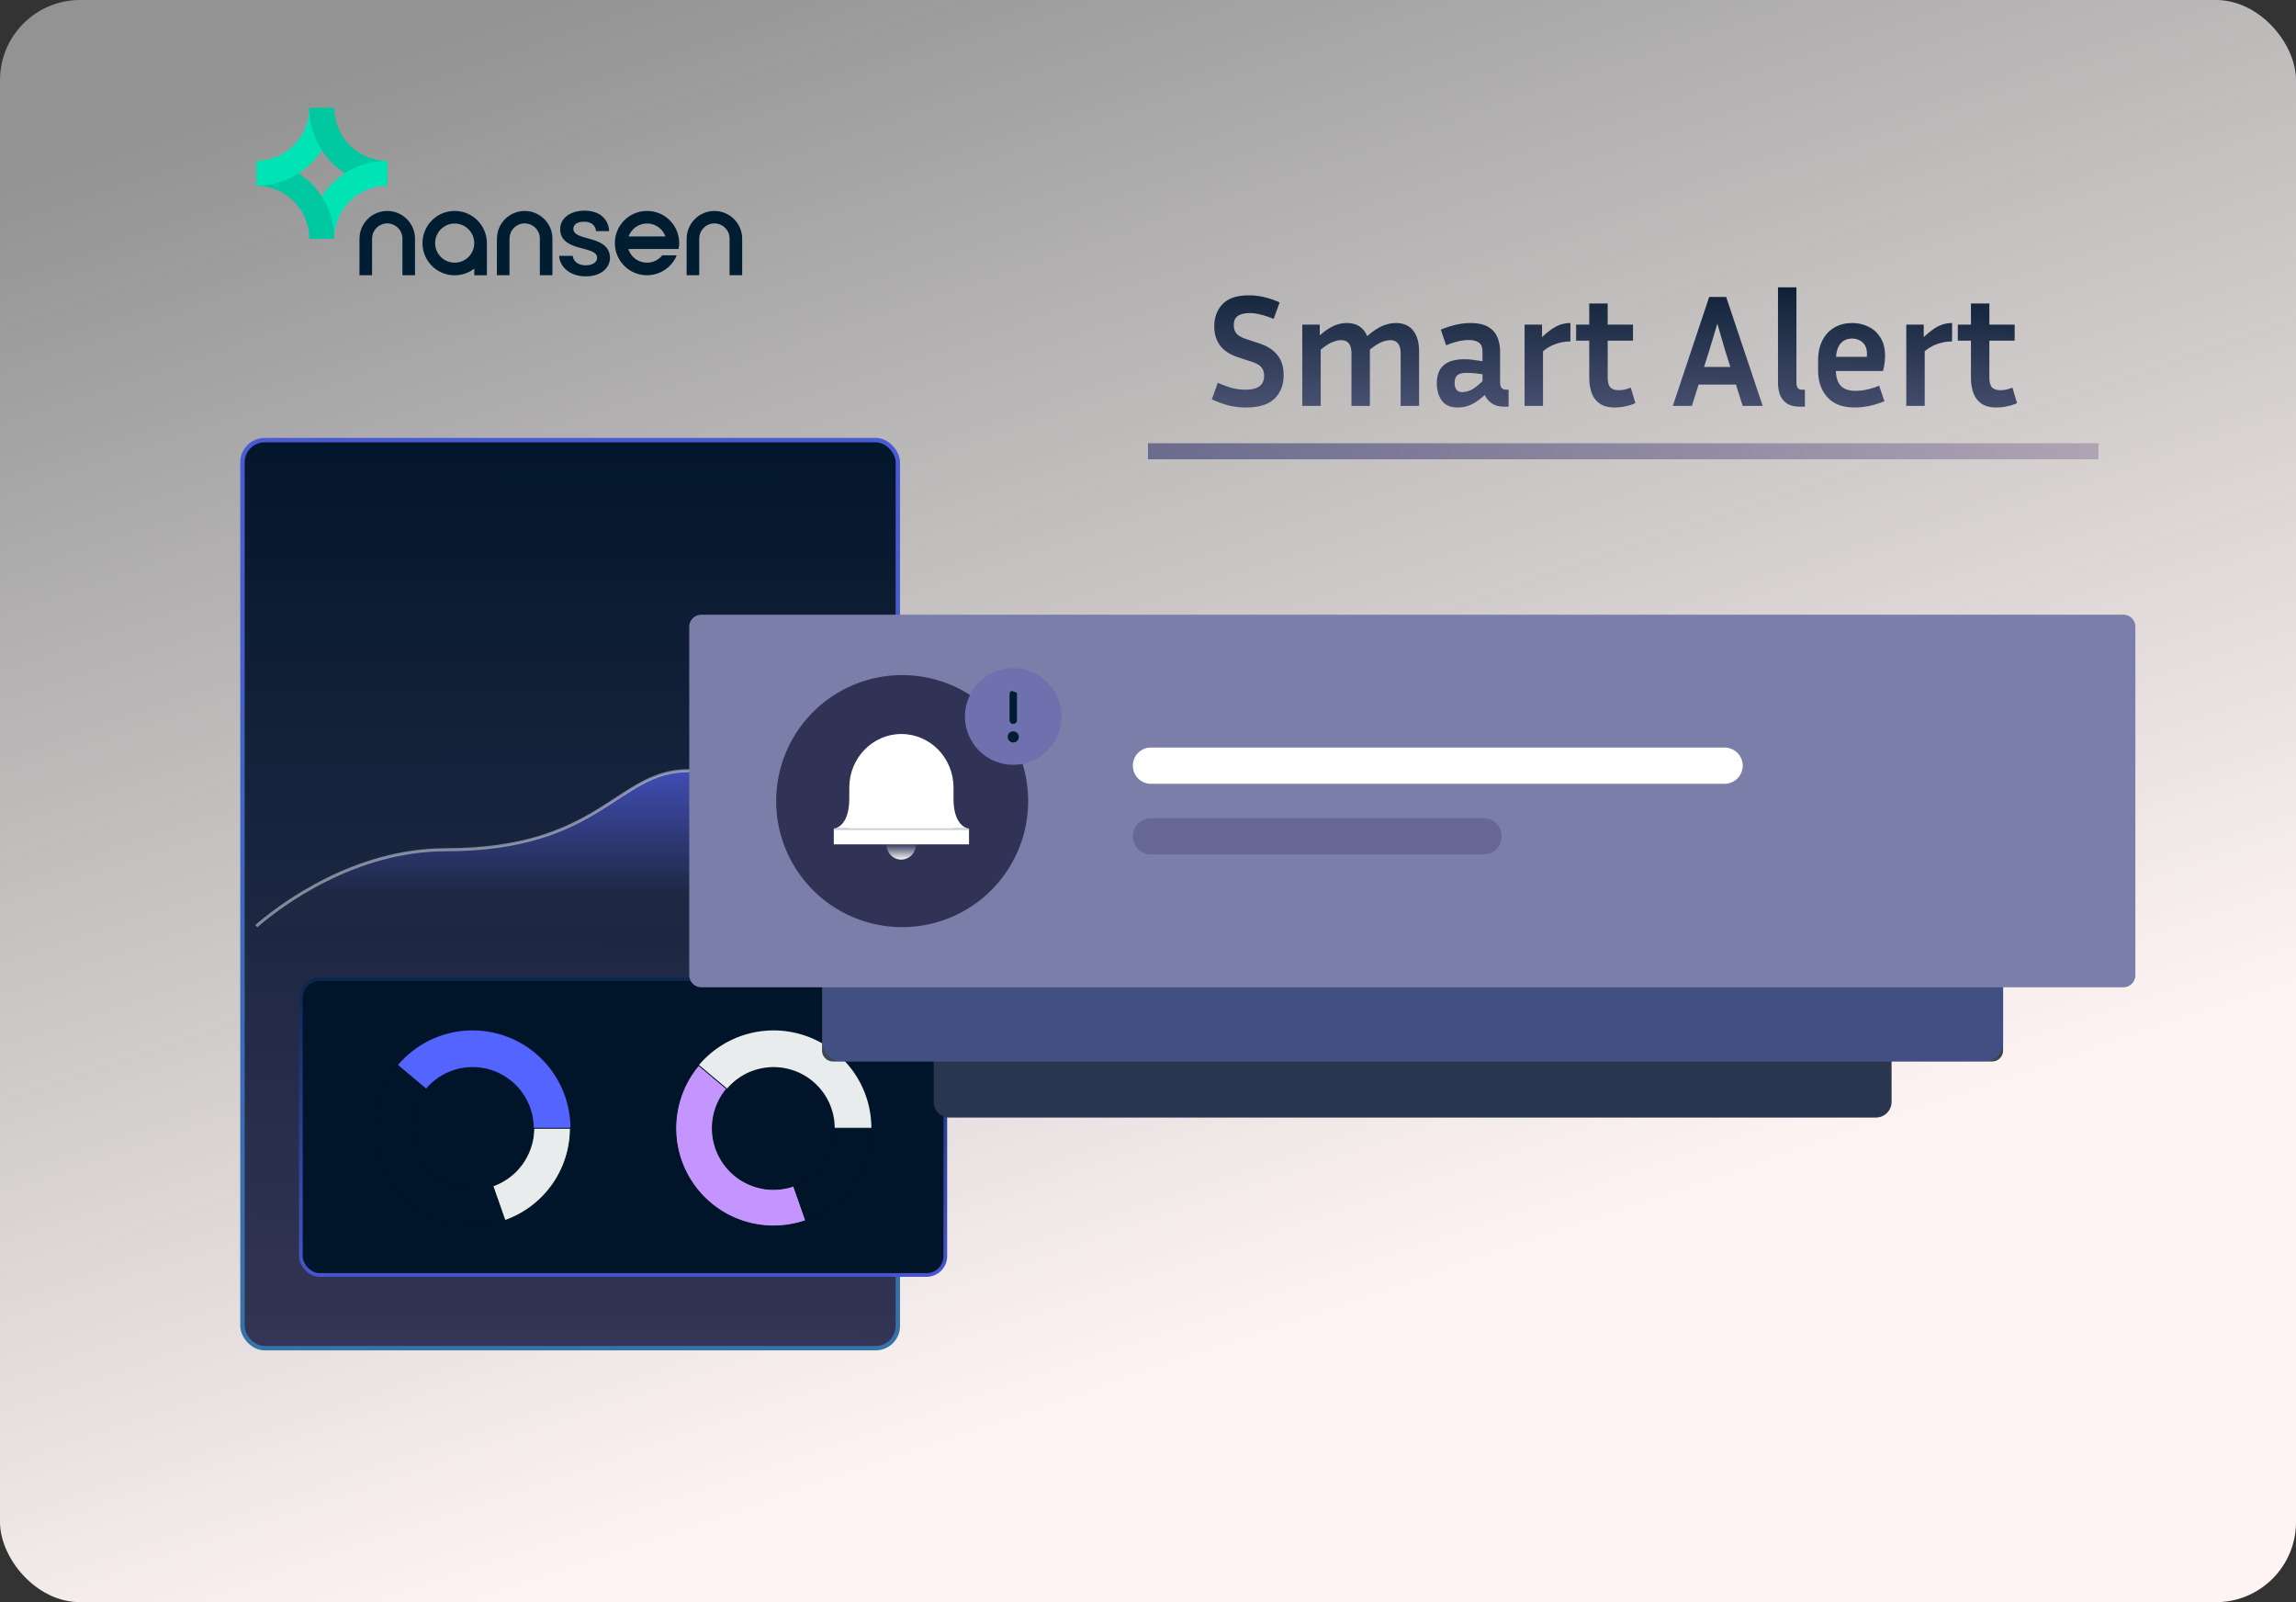 <svg xmlns="http://www.w3.org/2000/svg" xmlns:xlink="http://www.w3.org/1999/xlink" width="430" height="300" fill="none" xmlns:v="https://vecta.io/nano"><rect width="100%" height="100%" fill="#333333" stroke="none"/><g clip-path="url(#I)"><rect width="430" height="300" rx="15" fill="url(#A)"/><rect x="45.411" y="82.411" width="122.74" height="170.029" rx="4.166" fill="url(#B)" stroke="url(#C)" stroke-width=".822"/><path d="M83.504 159.107c-17.036 0-30.737 10.191-35.503 14.3h119.824V131c-16.272 0-15.779 13.314-38.955 13.314-13.35 0-16.272 14.793-45.365 14.793z" fill="url(#D)"/><path opacity=".5" d="M48 173.407c4.767-4.109 18.468-14.3 35.504-14.3 29.093 0 32.016-14.793 45.366-14.793 23.176 0 22.683-13.314 38.955-13.314" stroke="#e8ecec" stroke-width=".569"/><rect x="56.347" y="183.347" width="120.692" height="55.385" rx="3.515" fill="#001529" stroke="url(#E)" stroke-width=".693"/><path d="M106.826 211.257c0-3.758-1.156-7.425-3.311-10.503a18.31 18.31 0 0 0-8.736-6.706c-3.531-1.286-7.372-1.455-11.002-.485a18.31 18.31 0 0 0-9.291 5.913l5.259 4.418c1.511-1.799 3.538-3.089 5.807-3.695s4.669-.502 6.876.302 4.113 2.267 5.46 4.192 2.069 4.215 2.069 6.564h6.869z" fill="#5364ff"/><g stroke="#001321" stroke-width=".173"><path d="M74.485 199.475c-2.582 3.073-4.083 6.91-4.272 10.92s.945 7.971 3.227 11.273a18.31 18.31 0 0 0 9.404 7.005c3.817 1.242 7.937 1.195 11.725-.133l-2.273-6.482a11.45 11.45 0 0 1-7.328.084c-2.386-.776-4.451-2.314-5.877-4.378a11.45 11.45 0 0 1-2.017-7.046c.118-2.506 1.056-4.904 2.67-6.825l-5.259-4.418z"/><g fill="#e8ecec"><path d="M94.572 228.54c3.582-1.256 6.685-3.594 8.88-6.69s3.375-6.798 3.375-10.594h-6.868c0 2.372-.737 4.686-2.109 6.621a11.45 11.45 0 0 1-5.55 4.181l2.273 6.482z"/></g></g><path d="M163.195 211.257a18.31 18.31 0 0 0-12.046-17.209 18.32 18.32 0 0 0-11.001-.485 18.31 18.31 0 0 0-9.291 5.913l5.258 4.418c1.511-1.799 3.538-3.089 5.807-3.695s4.67-.502 6.876.302 4.113 2.267 5.46 4.192 2.069 4.215 2.069 6.564h6.868z" fill="#e8ecec"/><g stroke="#001321" stroke-width=".173"><path d="M130.845 199.475a18.31 18.31 0 0 0-1.044 22.193 18.31 18.31 0 0 0 9.403 7.005c3.818 1.242 7.938 1.195 11.726-.133l-2.273-6.482c-2.368.83-4.942.86-7.328.084a11.45 11.45 0 0 1-7.895-11.424c.118-2.506 1.056-4.904 2.67-6.825l-5.259-4.418z" fill="#c495ff"/><path d="M150.929 228.539a18.31 18.31 0 0 0 8.88-6.69c2.195-3.096 3.375-6.798 3.375-10.593h-6.869a11.45 11.45 0 0 1-2.109 6.621c-1.372 1.935-3.311 3.396-5.55 4.181l2.273 6.481z"/></g><path d="M174.853 165.977c0-1.621 1.314-2.935 2.935-2.935H351.32c1.621 0 2.935 1.314 2.935 2.935v40.34c0 1.621-1.314 2.935-2.935 2.935H177.788c-1.621 0-2.935-1.314-2.935-2.935v-40.34z" fill="#26313d"/><path opacity=".1" d="M174.898 165.976c0-1.62 1.314-2.934 2.935-2.934h173.534c1.62 0 2.934 1.314 2.934 2.934v40.341c0 1.621-1.314 2.935-2.934 2.935H177.833c-1.621 0-2.935-1.314-2.935-2.935v-40.341z" fill="#5364ff"/><path d="M153.957 143.838a2.05 2.05 0 0 1 2.051-2.051h217.081a2.05 2.05 0 0 1 2.052 2.051v52.869a2.05 2.05 0 0 1-2.052 2.051H156.008a2.05 2.05 0 0 1-2.051-2.051v-52.869z" fill="#3c464f"/><path opacity=".3" d="M154.012 145.404a3.62 3.62 0 0 1 3.618-3.618h213.949a3.62 3.62 0 0 1 3.617 3.618v49.736a3.62 3.62 0 0 1-3.617 3.618H157.63a3.62 3.62 0 0 1-3.618-3.618v-49.736z" fill="#5364ff"/><path d="M192.938 175.899a5.1 5.1 0 0 1-5.1 5.101c-2.817 0-5.101-2.284-5.101-5.101a5.1 5.1 0 1 1 10.201 0z" fill="#001d32"/><path d="M187.953 168.017c-1.536 0-3.037.455-4.314 1.308a7.77 7.77 0 0 0-2.861 3.486 7.76 7.76 0 0 0 1.684 8.464 7.76 7.76 0 0 0 8.463 1.683c1.42-.587 2.633-1.583 3.486-2.86a7.77 7.77 0 0 0 1.309-4.315c-.002-2.059-.821-4.033-2.277-5.489s-3.431-2.275-5.49-2.277zm-.597 4.182a.6.6 0 0 1 .175-.423c.112-.112.264-.175.422-.175a.6.6 0 0 1 .598.598v4.181a.6.6 0 0 1-.598.598c-.158 0-.31-.063-.422-.175a.6.6 0 0 1-.175-.423v-4.181zm.597 7.766c-.177 0-.35-.053-.497-.151s-.263-.238-.331-.402a.91.91 0 0 1-.051-.518.9.9 0 0 1 .705-.704.89.89 0 0 1 .517.051c.164.068.304.183.402.33a.89.89 0 0 1 .151.498.9.9 0 0 1-.262.634c-.168.168-.396.262-.634.262z" fill="#00e3b4"/><path d="M129.083 117.365c0-1.248 1.013-2.261 2.262-2.261h266.31c1.249 0 2.262 1.013 2.262 2.261v65.238a2.26 2.26 0 0 1-2.262 2.261h-266.31a2.26 2.26 0 0 1-2.262-2.261v-65.238z" fill="#7a7ea8"/><path d="M192.555 150.006a23.6 23.6 0 0 1-23.596 23.595 23.6 23.6 0 0 1-23.595-23.595 23.6 23.6 0 0 1 23.595-23.595 23.6 23.6 0 0 1 23.596 23.595z" fill="#303256"/><path d="M171.535 158.118c0 1.568-1.236 2.838-2.761 2.838s-2.762-1.27-2.762-2.838 1.237-2.837 2.762-2.837 2.761 1.27 2.761 2.837z" fill="url(#F)"/><g fill="#fff"><path fill-rule="evenodd" d="M159.056 147.469c0-5.539 4.37-10.03 9.76-10.03s9.759 4.491 9.759 10.03v2.128h0c0 4.326 1.936 5.495 2.903 5.525h-2.903v1.484h-19.519v-1.484h-2.903c.965-.03 2.892-1.229 2.903-5.523v-2.13z"/><path d="M156.153 155.123h25.325v2.98h-25.325v-2.98z"/></g><g fill="#001d32"><path opacity=".2" d="M156.153 155.092h25.325v.34h-25.325v-.34z"/><path d="M193.471 134.355a5.1 5.1 0 0 1-10.2 0 5.1 5.1 0 1 1 10.2 0z"/></g><path d="M189.765 125.115c-1.789 0-3.537.531-5.025 1.525s-2.647 2.406-3.331 4.059a9.04 9.04 0 0 0-.515 5.226c.349 1.754 1.211 3.366 2.475 4.631s2.877 2.126 4.632 2.475a9.04 9.04 0 0 0 9.285-3.846 9.04 9.04 0 0 0 1.524-5.025c-.003-2.398-.956-4.697-2.652-6.393a9.06 9.06 0 0 0-6.393-2.652zm-.696 4.871c0-.185.074-.362.204-.492s.308-.204.492-.204a.69.69 0 0 1 .696.696v4.87c0 .184-.073.361-.204.492s-.307.204-.492.204a.7.7 0 0 1-.696-.696v-4.87zm.696 9.044a1.05 1.05 0 0 1-.964-.644c-.079-.191-.1-.4-.059-.603a1.04 1.04 0 0 1 .82-.82c.202-.04.412-.019.603.06s.353.212.468.384a1.04 1.04 0 0 1 .176.58c0 .277-.11.542-.306.738s-.461.305-.738.305z" fill="#6e71ad"/><g fill-rule="evenodd"><path d="M212.163 143.369c0-1.873 1.519-3.391 3.392-3.391h107.431a3.39 3.39 0 1 1 0 6.783H215.555c-1.873 0-3.392-1.518-3.392-3.392z" fill="#fff"/><path d="M212.163 156.595c0-1.873 1.519-3.391 3.392-3.391h62.292a3.39 3.39 0 1 1 0 6.783h-62.292c-1.873 0-3.392-1.518-3.392-3.392z" fill="#666794"/></g><path d="M233.26 72.97c2.32 0 3.48-.86 3.48-2.58 0-.7-.18-1.25-.54-1.65-.34-.4-.98-.75-1.92-1.05l-2.46-.81c-2.94-.96-4.41-2.89-4.41-5.79 0-1.68.52-3.06 1.56-4.14 1.06-1.1 2.71-1.65 4.95-1.65.94 0 1.87.11 2.79.33.92.2 1.9.53 2.94.99l-1.11 3.09c-.96-.38-1.78-.65-2.46-.81a7.72 7.72 0 0 0-2.04-.27c-.92 0-1.65.17-2.19.51-.52.32-.78.91-.78 1.77 0 .64.18 1.17.54 1.59.38.4 1 .74 1.86 1.02l2.46.81c1.48.5 2.59 1.23 3.33 2.19.76.94 1.14 2.19 1.14 3.75 0 1.8-.57 3.26-1.71 4.38-1.14 1.1-2.93 1.65-5.37 1.65-.96 0-1.96-.11-3-.33-1.02-.24-2.14-.64-3.36-1.2l1.11-3.09c1.12.48 2.07.82 2.85 1.02.8.18 1.58.27 2.34.27zm14.087-7.5V76h-3.45V60.79h3.27v2.01c.94-.82 1.81-1.41 2.61-1.77s1.62-.54 2.46-.54c1.86 0 3.13.82 3.81 2.46 1-.88 1.93-1.51 2.79-1.89s1.73-.57 2.61-.57c1.4 0 2.47.47 3.21 1.41.74.92 1.11 2.22 1.11 3.9V76h-3.45v-9.78c0-1.68-.64-2.52-1.92-2.52-.5 0-1.05.12-1.65.36s-1.33.71-2.19 1.41V76h-3.45v-9.78c0-1.68-.64-2.52-1.92-2.52-.5 0-1.05.12-1.65.36s-1.33.71-2.19 1.41zm34.496 10.68c-1.02 0-1.84-.21-2.46-.63-.6-.42-1.04-.94-1.32-1.56-.86.8-1.69 1.39-2.49 1.77s-1.66.57-2.58.57c-1.34 0-2.33-.43-2.97-1.29-.62-.86-.93-1.95-.93-3.27 0-.88.16-1.65.48-2.31.34-.68.89-1.21 1.65-1.59s1.8-.57 3.12-.57a11.46 11.46 0 0 1 1.62.12l1.68.24v-1.77c0-.84-.23-1.41-.69-1.71-.46-.32-1.08-.48-1.86-.48-.6 0-1.26.08-1.98.24a14.37 14.37 0 0 0-2.28.75l-.99-2.94c2.02-.82 3.85-1.23 5.49-1.23 1.48 0 2.62.25 3.42.75.82.5 1.39 1.16 1.71 1.98s.48 1.7.48 2.64v5.85a1.73 1.73 0 0 0 .24.87c.18.26.52.39 1.02.39h.33v3.18h-.69zm-9.42-4.47c0 .54.12.97.36 1.29.24.3.59.45 1.05.45s.98-.12 1.56-.36 1.33-.8 2.25-1.68v-1.29c-1.04-.18-2.06-.27-3.06-.27-.78 0-1.34.16-1.68.48-.32.32-.48.78-.48 1.38zm21.685-7.74c-.94 0-1.84.15-2.7.45-.84.28-1.65.74-2.43 1.38V76h-3.45V60.79h3.27v2.34c1.02-.96 1.93-1.64 2.73-2.04a5.69 5.69 0 0 1 2.58-.6v3.45zm12.172 11.55a8.28 8.28 0 0 1-1.8.57 9.01 9.01 0 0 1-2.07.24c-1.16 0-2.09-.24-2.79-.72s-1.21-1.15-1.53-2.01c-.3-.86-.45-1.84-.45-2.94v-6.84h-2.46v-3h2.46v-3.96h3.45v3.96h4.74v3h-4.74v6.84c0 .92.17 1.56.51 1.92.36.34.87.51 1.53.51.32 0 .66-.03 1.02-.09.38-.08.8-.21 1.26-.39l.87 2.91zm20.089.51l-1.26-3.99h-6.99l-1.26 3.99h-3.57l6.81-20.4h3.18l6.84 20.4h-3.75zm-6.3-10.23l-.93 2.94h4.92l-.93-2.94-1.5-5.16-1.56 5.16zm12.918 5.94V53.8h3.45v17.91c0 .3.07.59.21.87.16.26.46.39.9.39h.48v3.18h-.84c-1.14 0-2.01-.22-2.61-.66s-1.02-1-1.26-1.68a6.78 6.78 0 0 1-.33-2.1zm19.931 3.42c-1.04.42-2.02.72-2.94.9s-1.79.27-2.61.27c-2.26 0-3.97-.64-5.13-1.92s-1.74-2.98-1.74-5.1v-1.8c0-1.42.26-2.65.78-3.69s1.26-1.85 2.22-2.43 2.09-.87 3.39-.87c1.06 0 2.05.22 2.97.66.94.42 1.7 1.09 2.28 2.01.6.9.9 2.06.9 3.48 0 .42-.03.87-.09 1.35a11.3 11.3 0 0 1-.3 1.47h-8.82c.04 1.24.35 2.17.93 2.79s1.51.93 2.79.93a9.67 9.67 0 0 0 2.1-.24c.74-.16 1.5-.4 2.28-.72l.99 2.91zm-6.03-11.73c-.92 0-1.64.3-2.16.9-.5.58-.79 1.42-.87 2.52h5.76a1.39 1.39 0 0 0 .03-.27v-.27c0-.96-.27-1.68-.81-2.16s-1.19-.72-1.95-.72zm18.705.54c-.94 0-1.84.15-2.7.45-.84.28-1.65.74-2.43 1.38V76h-3.45V60.79h3.27v2.34c1.02-.96 1.93-1.64 2.73-2.04a5.69 5.69 0 0 1 2.58-.6v3.45zm12.171 11.55a8.28 8.28 0 0 1-1.8.57 9.01 9.01 0 0 1-2.07.24c-1.16 0-2.09-.24-2.79-.72s-1.21-1.15-1.53-2.01c-.3-.86-.45-1.84-.45-2.94v-6.84h-2.46v-3h2.46v-3.96h3.45v3.96h4.74v3h-4.74v6.84c0 .92.17 1.56.51 1.92.36.34.87.51 1.53.51.32 0 .66-.03 1.02-.09.38-.08.8-.21 1.26-.39l.87 2.91z" fill="url(#G)"/><path fill="url(#H)" d="M215 83h178v3H215z"/><g clip-path="url(#J)"><g fill="#001d32"><path d="M85.154 39.499c-3.323 0-6.024 2.696-6.024 6.024s2.696 6.024 6.024 6.024c1.326 0 2.616-.436 3.675-1.246v1.237h2.358V45.51c-.022-3.315-2.709-6.011-6.033-6.011zm0 9.685c-2.024 0-3.662-1.642-3.662-3.662s1.642-3.662 3.662-3.662 3.662 1.642 3.662 3.662-1.637 3.662-3.662 3.662zm36.028-9.685c-3.324 0-6.024 2.687-6.024 6.011a6.24 6.24 0 0 0 .102 1.112c.605 3.27 3.751 5.428 7.021 4.809a6 6 0 0 0 4.462-3.63h-2.709c-1.268 1.584-3.573 1.833-5.157.574a3.66 3.66 0 0 1-1.201-1.753h9.414c.618-3.27-1.539-6.415-4.796-7.02a5.86 5.86 0 0 0-1.112-.102zm-3.448 4.774c.685-1.9 2.785-2.887 4.685-2.202a3.67 3.67 0 0 1 2.202 2.202h-6.887zm-45.207-4.765c-2.865 0-5.192 2.327-5.192 5.192h-.013v6.829h2.358V44.7h.013c-.013-1.562 1.246-2.852 2.807-2.865s2.852 1.246 2.865 2.807v.045 6.843h2.358V44.7a5.2 5.2 0 0 0-5.196-5.192zm25.738 0c-2.865 0-5.192 2.327-5.192 5.192h-.013v6.829h2.358V44.7h.013c-.013-1.562 1.246-2.852 2.807-2.865s2.852 1.246 2.865 2.807v.045 6.843h2.358V44.7c-.004-2.865-2.331-5.192-5.196-5.192zm35.534 0c-2.865 0-5.192 2.327-5.192 5.192h-.013v6.829h2.358V44.7h.013c-.013-1.562 1.246-2.852 2.807-2.865s2.852 1.246 2.866 2.807v.045 6.843h2.358V44.7c-.005-2.865-2.332-5.192-5.197-5.192zm-26.414 3.35c0-.796.685-1.339 2.011-1.339 1.339 0 2.136.707 2.225 1.753h2.46c-.133-2.371-1.9-3.822-4.596-3.822-2.807 0-4.573 1.526-4.573 3.439 0 4.36 6.909 3.021 6.909 5.361 0 .819-.752 1.428-2.18 1.428-1.361 0-2.291-.796-2.371-1.775h-2.545c.111 2.158 2.113 3.844 4.965 3.844 2.807 0 4.551-1.517 4.551-3.515-.147-4.32-6.856-2.981-6.856-5.374z"/></g><path d="M54.718 37.408A9.84 9.84 0 0 0 48 34.792v-4.685a14.58 14.58 0 0 1 9.921 3.888l-3.203 3.412z" fill="#00c8a0"/><path d="M62.606 20.185h-4.685A9.92 9.92 0 0 1 48 30.107v4.685a14.61 14.61 0 0 0 14.606-14.606z" fill="#00e3b4"/><path d="M57.921 20.185h4.685a9.92 9.92 0 0 0 9.921 9.921v4.685c-8.07 0-14.606-6.54-14.606-14.606z" fill="#00c8a0"/><path d="M57.921 44.713h4.685a9.92 9.92 0 0 1 9.921-9.921v-4.685c-8.07 0-14.606 6.536-14.606 14.606z" fill="#00e3b4"/><path d="M57.908 33.982c2.99 2.763 4.698 6.665 4.698 10.731h-4.685c0-2.776-1.17-5.441-3.217-7.314l3.203-3.417z" fill="#00c8a0"/></g></g><defs><linearGradient id="A" x1="223.5" y1="257" x2="132" y2="-11.5" xlink:href="#K"><stop stop-color="#fff4f4"/><stop offset="1" stop-color="#fff" stop-opacity=".47"/></linearGradient><linearGradient id="B" x1="107" y1="73" x2="106.781" y2="252.851" xlink:href="#K"><stop stop-color="#001529"/><stop offset="1" stop-color="#323354" stop-opacity=".99"/></linearGradient><linearGradient id="C" x1="106.781" y1="317.683" x2="106.781" y2="73.61" xlink:href="#K"><stop offset=".229" stop-color="#3574a3"/><stop offset="1" stop-color="#4b59d7"/></linearGradient><linearGradient id="D" x1="107.912" y1="167.49" x2="107.912" y2="136.917" xlink:href="#K"><stop stop-color="#1e2843"/><stop offset="1" stop-color="#4b59d7"/></linearGradient><linearGradient id="E" x1="116.693" y1="150.435" x2="116.693" y2="243.238" xlink:href="#K"><stop offset=".229" stop-color="#001d32"/><stop offset="1" stop-color="#4b59d7"/></linearGradient><linearGradient id="F" x1="168.774" y1="161.102" x2="168.774" y2="157.987" xlink:href="#K"><stop stop-color="#fff"/><stop offset="1" stop-color="#fff" stop-opacity="0"/></linearGradient><linearGradient id="G" x1="286.133" y1="47" x2="285.454" y2="87.435" xlink:href="#K"><stop stop-color="#001529"/><stop offset="1" stop-color="#636589"/></linearGradient><linearGradient id="H" x1="194.5" y1="86" x2="425" y2="83" xlink:href="#K"><stop stop-color="#636589"/><stop offset="1" stop-color="#baaeba"/></linearGradient><clipPath id="I"><rect width="430" height="300" rx="15" fill="#fff"/></clipPath><clipPath id="J"><path fill="#fff" transform="translate(48 20.185)" d="M0 0h91v31.557H0z"/></clipPath><linearGradient id="K" gradientUnits="userSpaceOnUse"/></defs></svg>